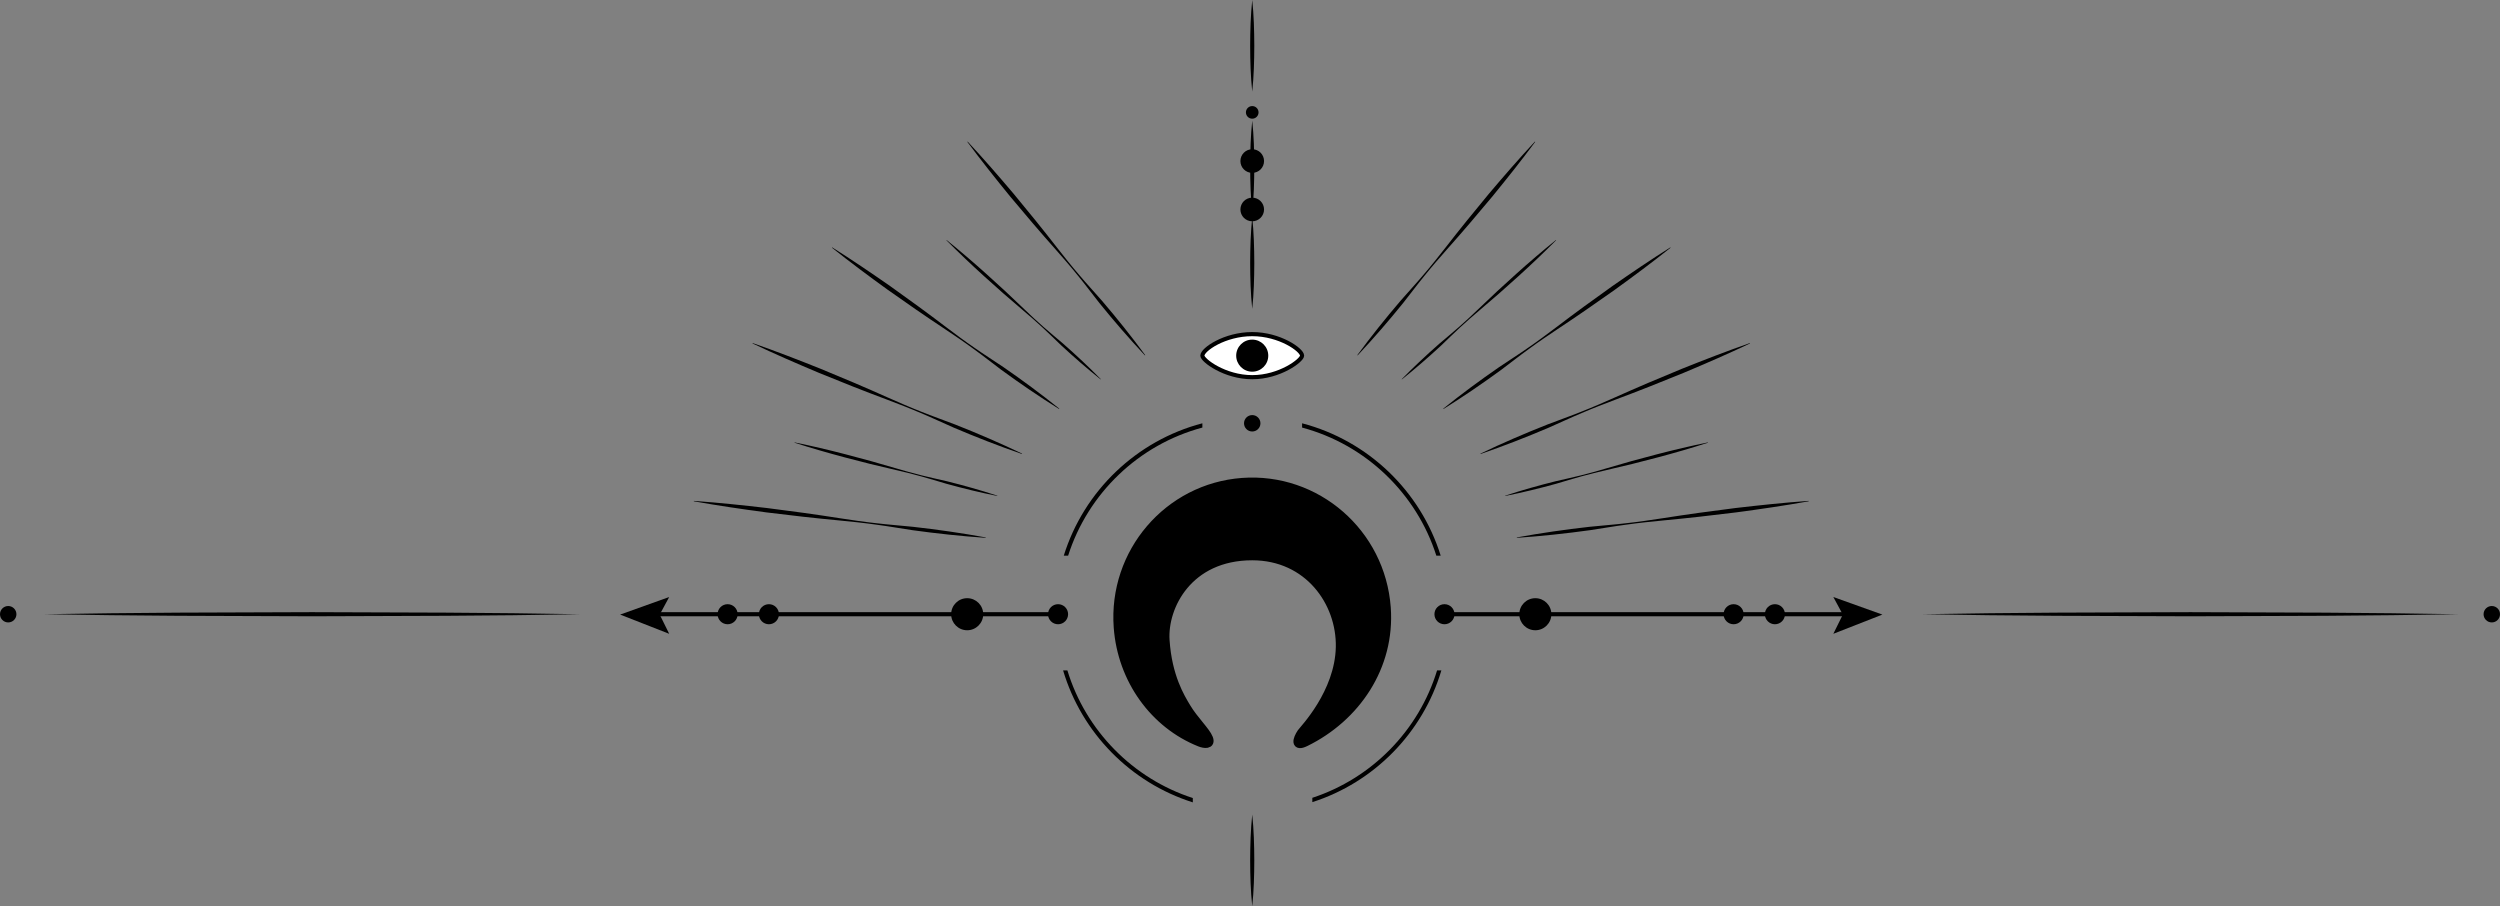 <!-- Generator: Adobe Illustrator 21.1.0, SVG Export Plug-In  -->
<svg version="1.1"
	 xmlns="http://www.w3.org/2000/svg" xmlns:xlink="http://www.w3.org/1999/xlink" xmlns:a="http://ns.adobe.com/AdobeSVGViewerExtensions/3.0/"
	 x="0px" y="0px" width="605.27px" height="219.399px" viewBox="0 0 605.27 219.399"
	 style="enable-background:new 0 0 605.27 219.399;" xml:space="preserve">
<rect x="0" y="0" width="605.27" height="219.399" fill="#808080" stroke="none"/>
<style type="text/css">
	.st0{fill:#FFFFFF;stroke:#000000;stroke-miterlimit:10;}
	.st1{stroke:#000000;stroke-width:2;stroke-miterlimit:10;}
	.st2{fill:none;stroke:#000000;stroke-miterlimit:10;}
</style>
<defs>
</defs>
<path class="st0" d="M315.245,86.107c0,1.114-5.404,5.213-12.07,5.213c-6.666,0-12.07-4.1-12.07-5.213
	c0-1.486,5.404-5.213,12.07-5.213C309.841,80.893,315.245,84.736,315.245,86.107z"/>
<path class="st1" d="M316.081,179.717c12.161-5.949,20.688-18.252,19.633-32.611c-1.331-18.109-16.978-31.718-34.948-30.398
	s-31.459,17.072-30.128,35.181c0.935,12.715,8.815,23.483,19.826,27.88c1.101,0.44,2.872,0.681,2.215-1.024
	c-0.657-1.705-3.552-4.421-5.376-7.461c-1.467-2.444-4.561-7.444-5.143-16.284c-0.537-8.143,5.556-20.35,21.016-20.35
	c13.541,0,21.452,11.133,21.234,22.008c-0.224,11.155-8.872,19.981-9.363,20.706C313.949,178.985,313.417,181.02,316.081,179.717z"
	/>
<circle cx="371.718" cy="148.708" r="3.882"/>
<circle cx="303.175" cy="86.107" r="3.882"/>
<circle cx="349.717" cy="148.708" r="2.429"/>
<circle cx="303.175" cy="50.716" r="2.862"/>
<circle cx="303.175" cy="38.992" r="2.862"/>
<circle cx="303.175" cy="27.208" r="1.528"/>
<circle cx="303.175" cy="102.483" r="1.988"/>
<circle cx="603.282" cy="148.708" r="1.988"/>
<circle cx="1.988" cy="148.708" r="1.988"/>
<circle cx="429.722" cy="148.708" r="2.429"/>
<circle cx="419.721" cy="148.708" r="2.429"/>
<line class="st2" x1="350.451" y1="148.708" x2="452.835" y2="148.708"/>
<g>
	<path d="M347.927,162.313c-4.433,14.551-15.782,26.112-30.2,30.845v1.049c14.968-4.801,26.744-16.791,31.24-31.893H347.927z"/>
	<path d="M288.789,193.211c-14.496-4.699-25.916-16.291-30.366-30.898h-1.039c4.512,15.158,16.359,27.182,31.405,31.947V193.211z"/>
</g>
<polygon points="446.161,148.796 443.864,144.541 455.742,148.796 443.864,153.449 "/>
<g>
	<path d="M303.175,29.215c0.393,3.696,0.484,7.391,0.5,11.087c-0.014,3.696-0.104,7.391-0.5,11.087
		c-0.396-3.696-0.486-7.391-0.5-11.087C302.691,36.606,302.782,32.911,303.175,29.215z"/>
</g>
<g>
	<path d="M303.175,0c0.393,3.696,0.484,7.391,0.5,11.087c-0.014,3.696-0.104,7.391-0.5,11.087c-0.396-3.696-0.486-7.391-0.5-11.087
		C302.691,7.391,302.782,3.696,303.175,0z"/>
</g>
<g>
	<path d="M303.175,52.6c0.393,3.696,0.484,7.391,0.5,11.087c-0.014,3.696-0.104,7.391-0.5,11.087
		c-0.396-3.696-0.486-7.391-0.5-11.087C302.691,59.991,302.782,56.296,303.175,52.6z"/>
</g>
<g>
	<path d="M595.194,148.708c-10.81,0.206-21.62,0.303-32.431,0.383l-32.431,0.117l-32.431-0.115l-16.215-0.139l-16.215-0.245
		l16.215-0.245l16.215-0.14l32.431-0.115l32.431,0.117C573.573,148.405,584.384,148.501,595.194,148.708z"/>
</g>
<g>
	<path d="M303.175,197.224c0.393,3.696,0.484,7.391,0.5,11.087c-0.014,3.696-0.104,7.391-0.5,11.087
		c-0.396-3.696-0.486-7.391-0.5-11.087C302.691,204.616,302.782,200.92,303.175,197.224z"/>
</g>
<g>
	<path d="M328.617,85.977c3.323-4.523,6.826-8.896,10.466-13.155c1.839-2.114,3.757-4.162,5.558-6.307
		c1.83-2.121,3.567-4.32,5.295-6.526c3.436-4.429,6.966-8.779,10.546-13.088c3.621-4.275,7.291-8.509,11.117-12.613l0.077,0.064
		c-3.338,4.51-6.831,8.892-10.374,13.231c-3.584,4.306-7.218,8.57-10.945,12.756c-1.853,2.102-3.699,4.21-5.45,6.397
		c-1.78,2.163-3.445,4.421-5.187,6.615c-3.524,4.356-7.185,8.598-11.026,12.689L328.617,85.977z"/>
</g>
<g>
	<path d="M339.37,91.796c2.941-2.994,6-5.858,9.148-8.623c1.587-1.368,3.224-2.68,4.787-4.076c1.581-1.375,3.1-2.818,4.615-4.266
		c3.019-2.908,6.082-5.766,9.209-8.555c3.118-2.798,6.299-5.526,9.565-8.161l0.05,0.056c-2.955,2.979-5.994,5.864-9.097,8.679
		c-3.094,2.825-6.251,5.58-9.452,8.285c-1.596,1.358-3.187,2.722-4.716,4.154c-1.548,1.411-3.021,2.906-4.544,4.344
		c-3.073,2.848-6.234,5.598-9.514,8.217L339.37,91.796z"/>
</g>
<g>
	<path d="M349.426,98.934c4.385-3.528,8.907-6.864,13.531-10.056c2.327-1.575,4.712-3.068,7.011-4.683
		c2.32-1.585,4.569-3.269,6.813-4.961c4.471-3.408,9.013-6.716,13.592-9.97c4.61-3.212,9.258-6.37,14.022-9.365l0.058,0.081
		c-4.397,3.512-8.911,6.859-13.462,10.153c-4.582,3.251-9.202,6.449-13.892,9.547c-2.337,1.56-4.669,3.129-6.929,4.797
		c-2.282,1.638-4.478,3.398-6.732,5.076c-4.537,3.314-9.177,6.484-13.953,9.462L349.426,98.934z"/>
</g>
<g>
	<path d="M358.438,109.817c5.306-2.542,10.702-4.866,16.165-7.026c2.741-1.057,5.521-2.02,8.243-3.121
		c2.737-1.067,5.427-2.248,8.113-3.438c5.362-2.405,10.771-4.697,16.204-6.929c5.453-2.183,10.932-4.306,16.486-6.242l0.038,0.093
		c-5.314,2.523-10.704,4.86-16.119,7.136c-5.435,2.228-10.895,4.395-16.401,6.449c-2.748,1.04-5.492,2.089-8.19,3.251
		c-2.712,1.128-5.367,2.395-8.06,3.568c-5.406,2.299-10.879,4.435-16.441,6.352L358.438,109.817z"/>
</g>
<g>
	<path d="M364.421,120.004c4.026-1.319,8.097-2.468,12.202-3.489c2.057-0.492,4.134-0.91,6.182-1.437
		c2.055-0.5,4.087-1.089,6.116-1.685c4.056-1.207,8.128-2.349,12.225-3.4c4.093-1.064,8.211-2.036,12.36-2.887l0.019,0.073
		c-4.031,1.299-8.095,2.477-12.182,3.562c-4.084,1.099-8.192,2.106-12.317,3.049c-2.061,0.479-4.119,0.965-6.155,1.539
		c-2.042,0.548-4.056,1.204-6.09,1.787c-4.076,1.129-8.186,2.13-12.341,2.96L364.421,120.004z"/>
</g>
<g>
	<path d="M367.232,130.115c5.846-1.072,11.721-1.91,17.619-2.573c2.952-0.306,5.916-0.512,8.862-0.867
		c2.95-0.318,5.886-0.757,8.82-1.206c5.865-0.926,11.744-1.73,17.632-2.469c5.894-0.687,11.797-1.31,17.724-1.732l0.012,0.099
		c-5.849,1.052-11.722,1.904-17.604,2.691c-5.888,0.735-11.785,1.405-17.696,1.954c-2.954,0.288-5.907,0.587-8.845,1.006
		c-2.942,0.382-5.866,0.914-8.802,1.345c-5.879,0.812-11.779,1.448-17.709,1.85L367.232,130.115z"/>
</g>
<g>
	<path d="M291.105,102.483c-15.953,4.169-28.685,16.392-33.559,32.051h1.055c4.814-15.104,17.107-26.895,32.504-31.014V102.483z"/>
	<path d="M315.245,102.483v1.037c15.398,4.118,27.691,15.909,32.505,31.014h1.055C343.93,118.875,331.198,106.652,315.245,102.483z"
		/>
</g>
<circle cx="234.164" cy="148.708" r="3.882"/>
<circle cx="256.165" cy="148.708" r="2.429"/>
<circle cx="176.16" cy="148.708" r="2.429"/>
<circle cx="186.161" cy="148.708" r="2.429"/>
<line class="st2" x1="255.431" y1="148.708" x2="153.047" y2="148.708"/>
<polygon points="159.721,148.796 162.018,144.541 150.14,148.796 162.018,153.449 "/>
<g>
	<path d="M10.688,148.708c10.81-0.206,21.62-0.303,32.431-0.383l32.431-0.117l32.431,0.115l16.215,0.14l16.215,0.245l-16.215,0.245
		l-16.215,0.139l-32.431,0.115l-32.431-0.117C32.309,149.01,21.498,148.914,10.688,148.708z"/>
</g>
<g>
	<path d="M277.188,86.041c-3.841-4.092-7.502-8.334-11.026-12.69c-1.743-2.194-3.407-4.453-5.187-6.615
		c-1.752-2.186-3.597-4.295-5.45-6.397c-3.728-4.186-7.362-8.451-10.945-12.756c-3.543-4.34-7.036-8.721-10.374-13.231l0.077-0.064
		c3.826,4.105,7.497,8.338,11.117,12.613c3.58,4.309,7.11,8.66,10.546,13.088c1.729,2.206,3.465,4.405,5.296,6.526
		c1.802,2.145,3.719,4.193,5.558,6.307c3.64,4.259,7.143,8.632,10.466,13.155L277.188,86.041z"/>
</g>
<g>
	<path d="M266.462,91.852c-3.28-2.619-6.441-5.369-9.514-8.217c-1.524-1.438-2.996-2.933-4.544-4.344
		c-1.529-1.432-3.12-2.796-4.716-4.154c-3.202-2.705-6.359-5.46-9.452-8.285c-3.103-2.815-6.142-5.7-9.097-8.679l0.05-0.056
		c3.266,2.634,6.447,5.362,9.565,8.161c3.127,2.788,6.19,5.647,9.209,8.555c1.514,1.448,3.034,2.891,4.615,4.266
		c1.562,1.396,3.2,2.707,4.787,4.076c3.148,2.765,6.207,5.628,9.148,8.623L266.462,91.852z"/>
</g>
<g>
	<path d="M256.398,99.016c-4.776-2.978-9.416-6.148-13.953-9.462c-2.254-1.678-4.449-3.438-6.731-5.076
		c-2.261-1.668-4.592-3.237-6.929-4.797c-4.691-3.098-9.31-6.296-13.892-9.547c-4.552-3.294-9.065-6.641-13.462-10.153l0.058-0.082
		c4.764,2.994,9.412,6.153,14.022,9.365c4.579,3.255,9.121,6.563,13.592,9.97c2.243,1.692,4.493,3.377,6.813,4.961
		c2.298,1.615,4.684,3.108,7.011,4.683c4.624,3.192,9.146,6.528,13.531,10.056L256.398,99.016z"/>
</g>
<g>
	<path d="M247.406,109.909c-5.562-1.918-11.035-4.053-16.441-6.352c-2.693-1.173-5.348-2.44-8.06-3.568
		c-2.698-1.162-5.442-2.211-8.19-3.251c-5.506-2.054-10.966-4.221-16.401-6.449c-5.415-2.276-10.806-4.613-16.119-7.136l0.038-0.093
		c5.555,1.936,11.033,4.059,16.486,6.242c5.433,2.232,10.842,4.524,16.204,6.929c2.686,1.19,5.377,2.37,8.113,3.438
		c2.722,1.102,5.502,2.065,8.243,3.121c5.463,2.16,10.858,4.484,16.165,7.026L247.406,109.909z"/>
</g>
<g>
	<path d="M241.441,120.076c-4.155-0.83-8.264-1.831-12.341-2.96c-2.033-0.583-4.047-1.24-6.09-1.787
		c-2.035-0.575-4.094-1.06-6.155-1.539c-4.125-0.943-8.233-1.95-12.317-3.049c-4.088-1.086-8.151-2.263-12.182-3.562l0.019-0.073
		c4.149,0.85,8.267,1.823,12.36,2.887c4.097,1.051,8.169,2.193,12.225,3.4c2.03,0.596,4.061,1.185,6.116,1.685
		c2.048,0.527,4.124,0.945,6.182,1.437c4.105,1.02,8.176,2.169,12.202,3.489L241.441,120.076z"/>
</g>
<g>
	<path d="M238.638,130.214c-5.93-0.403-11.831-1.038-17.709-1.85c-2.936-0.431-5.86-0.963-8.802-1.345
		c-2.938-0.419-5.89-0.718-8.845-1.006c-5.912-0.549-11.808-1.219-17.696-1.954c-5.882-0.787-11.755-1.639-17.604-2.691l0.012-0.099
		c5.927,0.422,11.83,1.045,17.724,1.732c5.888,0.74,11.767,1.544,17.632,2.469c2.934,0.449,5.869,0.888,8.82,1.206
		c2.946,0.355,5.91,0.56,8.862,0.867c5.897,0.663,11.773,1.501,17.619,2.573L238.638,130.214z"/>
</g>
</svg>